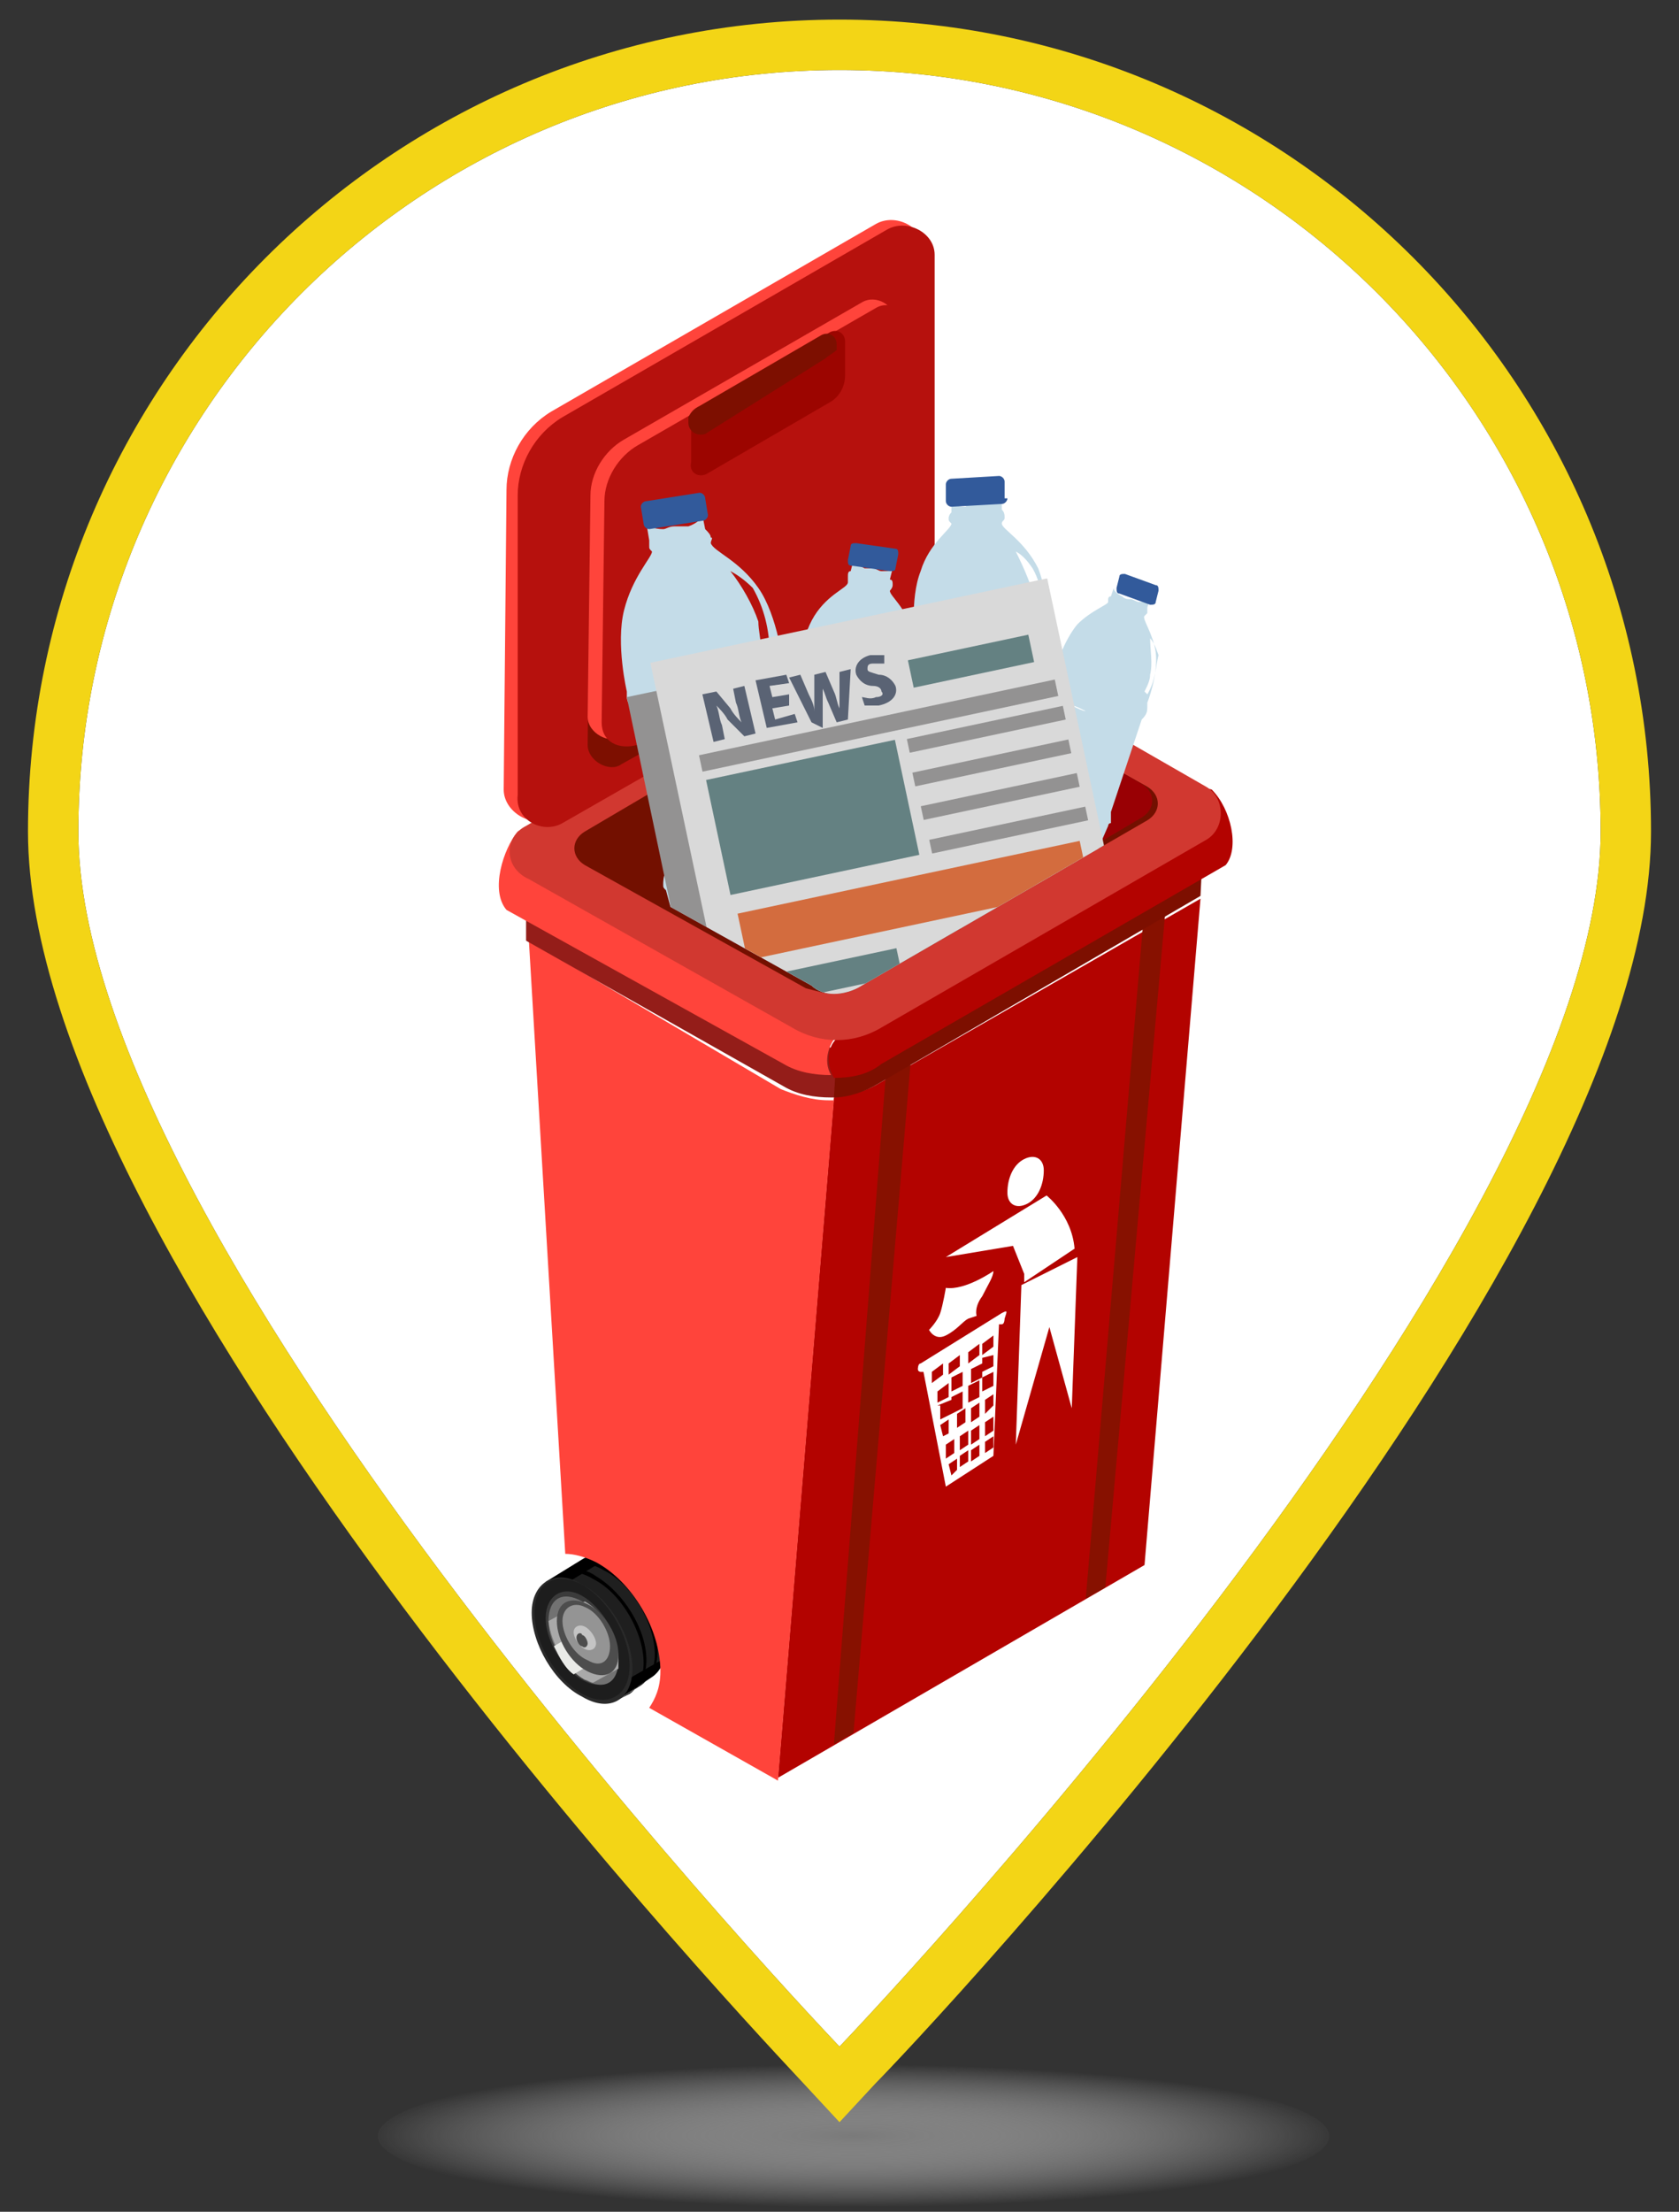 <?xml version="1.0" encoding="utf-8"?>
<!-- Generator: Adobe Illustrator 22.0.0, SVG Export Plug-In . SVG Version: 6.00 Build 0)  -->
<svg version="1.1" id="图层_1" xmlns="http://www.w3.org/2000/svg" xmlns:xlink="http://www.w3.org/1999/xlink" x="0px" y="0px"
	 viewBox="0 0 60 79" style="enable-background:new 0 0 60 79;" xml:space="preserve">
<rect x="0" y="0" width="60" height="79" fill="#333333" stroke="none"/>
<style type="text/css">
	.st0{fill:url(#SVGID_1_);}
	.st1{fill:#FFFFFF;}
	.st2{fill:#F3D516;}
	.st3{clip-path:url(#SVGID_3_);}
	.st4{fill:#1F1F1F;}
	.st5{fill:#2A2A2A;}
	.st6{fill:#1D1D1D;}
	.st7{fill:#3B3B3B;}
	.st8{fill:#727272;}
	.st9{fill:#A9A9A9;}
	.st10{fill:#E9EAE7;}
	.st11{fill:#4D4D4D;}
	.st12{fill:#949494;}
	.st13{fill:#C4C4C4;}
	.st14{fill:#B30300;}
	.st15{fill:#871100;}
	.st16{fill:#FF443B;}
	.st17{fill:#941D19;}
	.st18{fill:#7D0F00;}
	.st19{fill:#D13830;}
	.st20{fill:#731000;}
	.st21{fill:#990004;}
	.st22{fill:#B6110D;}
	.st23{fill:#9C0500;}
	.st24{clip-path:url(#SVGID_5_);}
	.st25{fill:#C4DCE8;}
	.st26{fill:#325A9B;}
	.st27{fill:#D9D9D9;}
	.st28{fill:#939292;}
	.st29{fill:#5A6374;}
	.st30{fill:#648182;}
	.st31{fill:#D36C3E;}
</style>
<g>
	
		<radialGradient id="SVGID_1_" cx="30.493" cy="76.291" r="17.448" gradientTransform="matrix(1 0 0 0.146 0 65.146)" gradientUnits="userSpaceOnUse">
		<stop  offset="0" style="stop-color:#7A7A7A"/>
		<stop  offset="1" style="stop-color:#FFFFFF;stop-opacity:0"/>
	</radialGradient>
	<ellipse class="st0" cx="30.5" cy="76.3" rx="17" ry="2.7"/>
	<g>
		<path class="st1" d="M57.2,29.7c0,15-27.2,43.4-27.2,43.4S2.8,44.7,2.8,29.7S15,2.5,30,2.5S57.2,14.7,57.2,29.7z"/>
		<path class="st2" d="M30,2.5c15,0,27.2,12.2,27.2,27.2S30,73.1,30,73.1S2.8,44.7,2.8,29.7S15,2.5,30,2.5 M30,0.7
			c-16,0-29,13-29,29c0,15.6,26.6,43.5,27.7,44.7l1.3,1.4l1.3-1.4C32.5,73.2,59,45.3,59,29.7C59,13.7,46,0.7,30,0.7L30,0.7z"/>
	</g>
	<g>
		<defs>
			<path id="SVGID_2_" d="M57.2,29.7c0,15-27.2,43.4-27.2,43.4S2.8,44.7,2.8,29.7S15,2.5,30,2.5S57.2,14.7,57.2,29.7z"/>
		</defs>
		<clipPath id="SVGID_3_">
			<use xlink:href="#SVGID_2_"  style="overflow:visible;"/>
		</clipPath>
		<g id="图层_1_1_" class="st3">
			<g>
				<g>
					<g>
						<path d="M22.1,60.7l-2.6-4.2l1.3-0.8l0,0c0.3-0.2,0.8-0.2,1.2,0.1c1,0.6,1.8,1.9,1.8,3c0,0.5-0.2,0.9-0.5,1.1l0,0l0,0l0,0
							L22.1,60.7z"/>
						<path class="st4" d="M20,56.7l1.8-1.1c0.1,0,0.2,0.1,0.3,0.1c1,0.6,1.8,1.9,1.8,3c0,0.2,0,0.4-0.1,0.5L22.4,60
							c-0.2,0-0.3-0.1-0.5-0.2c-0.2-0.1-0.4-0.2-0.5-0.4L20,57.2C20,57.1,20,56.9,20,56.7z"/>
						<path class="st5" d="M19,57.6c0,1.1,0.8,2.5,1.8,3c1,0.6,1.8,0.1,1.8-1s-0.8-2.5-1.8-3C19.9,56,19,56.5,19,57.6z"/>
						<path class="st6" d="M19.1,57.6c0,1.1,0.8,2.4,1.7,2.9c0.9,0.5,1.7,0.1,1.7-1s-0.8-2.4-1.7-2.9C19.9,56.1,19.1,56.5,19.1,57.6
							z"/>
						<path class="st7" d="M19.5,57.8c0,0.8,0.6,1.8,1.3,2.2c0.7,0.4,1.3,0.1,1.3-0.8c0-0.8-0.6-1.8-1.3-2.2S19.5,57,19.5,57.8z"/>
						<path class="st8" d="M19.6,57.9c0,0.8,0.6,1.7,1.3,2.1c0.7,0.4,1.2,0.1,1.2-0.7s-0.6-1.7-1.3-2.1
							C20.1,56.8,19.6,57.1,19.6,57.9z"/>
						<path class="st9" d="M20.9,57.2c0.7,0.4,1.2,1.3,1.2,2.1c0,0.1,0,0.2,0,0.3l-0.9,0.5c-0.1,0-0.2-0.1-0.3-0.1
							c-0.7-0.4-1.2-1.3-1.3-2.1L20.9,57.2z"/>
						<path class="st10" d="M21.5,57.8c0.2,0.3,0.4,0.7,0.5,1.1l-1.5,0.9c-0.3-0.2-0.5-0.6-0.7-1L21.5,57.8z"/>
						<path class="st10" d="M21.5,57.8c0.2,0.3,0.4,0.7,0.5,1.1l-1.5,0.9c-0.3-0.2-0.5-0.6-0.7-1L21.5,57.8z"/>
						<path class="st11" d="M19.9,57.9c0,0.7,0.5,1.5,1.1,1.8s1.1,0.1,1.1-0.6c0-0.7-0.5-1.5-1.1-1.8C20.4,57,19.9,57.2,19.9,57.9z"
							/>
						<path class="st12" d="M20.1,57.9c0,0.5,0.4,1.2,0.9,1.4c0.5,0.3,0.8,0,0.8-0.5s-0.4-1.2-0.9-1.4
							C20.5,57.2,20.1,57.4,20.1,57.9z"/>
						<path class="st13" d="M20.5,58.3c0,0.2,0.2,0.5,0.4,0.6c0.2,0.1,0.4,0,0.4-0.2s-0.2-0.5-0.4-0.6S20.5,58.1,20.5,58.3z"/>
						<path class="st11" d="M20.6,58.5c0,0.1,0.1,0.3,0.2,0.3c0.1,0.1,0.2,0,0.2-0.1s-0.1-0.3-0.2-0.3
							C20.8,58.3,20.6,58.3,20.6,58.5z"/>
						<path d="M22.1,60.7l0.8-0.5l0,0l0,0l0,0c0.3-0.2,0.5-0.6,0.5-1.1c0-1.1-0.8-2.5-1.8-3c-0.5-0.3-0.9-0.3-1.2-0.1l0,0l0.1-0.1
							l0,0c0.3-0.2,0.8-0.2,1.2,0.1c1,0.6,1.8,1.9,1.8,3c0,0.5-0.2,0.9-0.5,1.1l0,0l0,0l0,0L22.1,60.7L22.1,60.7z"/>
						<path d="M22.1,60.7l0.4-0.2l0,0l0,0l0,0c0.3-0.2,0.5-0.6,0.5-1.1c0-1.1-0.8-2.5-1.8-3c-0.5-0.3-0.9-0.3-1.2-0.1l0,0l0.1-0.1
							l0,0c0.3-0.2,0.8-0.2,1.2,0.1c1,0.6,1.8,1.9,1.8,3c0,0.5-0.2,0.9-0.5,1.1l0,0l0,0l0,0L22.1,60.7L22.1,60.7z"/>
					</g>
					<path class="st14" d="M27.8,63.5l13.1-7.6l2-23.8l-11.5,6.6c-0.5,0.3-1,0.4-1.6,0.5L27.8,63.5z"/>
					<g>
						<polygon class="st15" points="39.5,56.7 38.8,57.1 41,31.2 41.8,30.8 						"/>
						<polygon class="st15" points="31.8,36.5 32.7,36.1 30.5,61.9 29.8,62.3 						"/>
					</g>
					<path class="st16" d="M18.9,33.6l1.3,21.9c0.3,0,0.7,0.1,1.1,0.3c1.3,0.7,2.3,2.4,2.3,3.9c0,0.6-0.2,1-0.4,1.3l4.6,2.6l2-24.3
						c-0.1,0-0.1,0-0.2,0c-0.6,0-1.2-0.2-1.7-0.4L18.9,33.6z"/>
					<path class="st17" d="M18.8,31.4v2.2l9.2,5.2c0.5,0.3,1.1,0.4,1.7,0.4c0.1,0,0.1,0,0.2,0l0.1-1.6L18.8,31.4z"/>
					<path class="st18" d="M29.8,39.2c0.5,0,1.1-0.2,1.6-0.5L42.9,32l0.1-2l-13.1,7.6L29.8,39.2z"/>
					<path class="st14" d="M29.8,38.5c0.6,0,1.2-0.1,1.7-0.5l12.3-7.1c0.5-0.6,0.2-2-0.5-2.7L42,27.9l-11.8,9
						C29.5,37.2,29.5,38,29.8,38.5z"/>
					<path class="st16" d="M18.1,32.5L28,38c0.5,0.3,1.1,0.4,1.7,0.4c-0.3-0.5-0.1-1.2,0.4-1.6l11.8-9l-8.1-4.6
						c-1.1-0.6-2.4-0.6-3.4,0l-11.9,6.5C18,30.3,17.5,31.8,18.1,32.5z"/>
					<path class="st19" d="M18.9,31.4l9.4,5.3c1,0.6,2.2,0.6,3.2,0L43.1,30c0.7-0.4,0.7-1.5,0-1.9l-9.4-5.4c-1-0.6-2.3-0.6-3.3,0
						l-11.6,6.8C18,29.9,18,31,18.9,31.4z"/>
					<path class="st20" d="M29.8,35.5c0.3,0,0.7-0.1,1-0.3L41,29.3c0.5-0.3,0.5-0.9,0-1.2L33,23.6c-0.3-0.2-0.6-0.2-0.9-0.2
						c-0.3,0-0.7,0.1-1,0.3l-10.2,6c-0.5,0.3-0.5,0.9,0,1.2l7.9,4.4C29.2,35.4,29.5,35.5,29.8,35.5z"/>
					<path class="st21" d="M31.8,23.3c0.1,0,0.1,0,0.2,0c0.3,0,0.7,0.1,0.9,0.2l7.9,4.5c0.5,0.3,0.5,0.9,0,1.2L32,34.4L31.8,23.3z"
						/>
					<g>
						<path class="st1" d="M33.8,44.9l3.6-2.2c0,0,0.9,0.7,1,1.9l-1.8,1.2v-0.3l-0.4-1L33.8,44.9z"/>
						<polygon class="st1" points="38.5,44.9 38.3,50.3 37.5,47.4 36.3,51.6 36.5,45.9 						"/>
						<path class="st1" d="M37.3,41.8c0,0.5-0.2,1-0.6,1.2c-0.4,0.2-0.7,0-0.7-0.4c0-0.5,0.2-1,0.6-1.2C37,41.2,37.3,41.4,37.3,41.8
							z"/>
						<path class="st1" d="M33.8,46c0,0-0.1,0.6-0.2,0.9c-0.1,0.3-0.4,0.6-0.4,0.6s0.2,0.4,0.6,0.2c0.4-0.2,0.6-0.5,0.8-0.6
							c0.3-0.1,0.3-0.1,0.3-0.1s-0.1-0.3,0.2-0.7c0.2-0.4,0.4-0.7,0.4-0.9C35.5,45.4,34.5,46.1,33.8,46z"/>
						<path class="st1" d="M35.8,46.9l-2.9,1.8c-0.1,0-0.1,0.2-0.1,0.2l0,0c0,0.1,0.1,0.1,0.1,0.1H33l0.8,4.1l1.7-1.1l0.2-4.7h0.1
							c0.1,0,0.1-0.2,0.1-0.2l0,0C36,46.8,36,46.8,35.8,46.9z M35,48v0.4l-0.4,0.3v-0.4L35,48z M34.3,48.8l-0.4,0.3v-0.4l0.4-0.3
							V48.8z M33.3,49l0.4-0.3v0.4l-0.4,0.3V49z M33.5,49.7L33.5,49.7l0.4-0.3v0.1v0.2v0.2l-0.4,0.2V49.7z M33.5,50.2L34,50v0.2v0.2
							l0,0v0.1l-0.4,0.2V50.2z M33.7,51.3l-0.1-0.4l0.3-0.2v0.2v0.3L33.7,51.3L33.7,51.3z M33.8,51.6l0.3-0.2v0.1v0.1v0.3l-0.3,0.2
							V51.6z M34,52.7l-0.1-0.4l0.3-0.2v0.4L34,52.7z M34,49.5v-0.2v-0.1l0.4-0.2v0.1v0.4L34,49.7V49.5z M34,50.1v-0.2l0.4-0.2v0.2
							V50v0.3L34,50.5V50.1z M34.2,50.8v-0.2v-0.1l0.3-0.2v0.4v0.1L34.2,51V50.8z M34.3,51.5v-0.2l0.3-0.2v0.1v0.4l-0.3,0.2V51.5z
							 M34.3,52.4V52l0.3-0.2v0.4L34.3,52.4z M35,52l-0.3,0.2v-0.4l0.3-0.2V52z M35,51.1v0.3l-0.3,0.2v-0.4v-0.1l0.3-0.2V51.1z
							 M35,50.1v0.2v0.3l-0.3,0.2v-0.1v-0.4L35,50.1L35,50.1z M35,49.6v0.3l-0.4,0.2v-0.3v-0.1v-0.2l0.4-0.2V49.6z M34.7,49.4V49
							v-0.1l0.4-0.2v0.1V49v0.2L34.7,49.4z M35.5,51.7l-0.3,0.2v-0.4l0.3-0.2V51.7z M35.5,51.1l-0.3,0.2V51v-0.1v-0.1l0.3-0.2V51.1z
							 M35.5,50.2L35.5,50.2l-0.3,0.3v-0.3V50l0.3-0.2V50.2z M35.5,49.5l-0.4,0.2l0,0l0,0v-0.2v-0.3l0.4-0.2V49.5z M35.5,48.4v0.4
							L35.1,49v-0.2v-0.2v-0.1L35.5,48.4L35.5,48.4z M35.5,48.1l-0.4,0.3V48l0.4-0.3V48.1z"/>
					</g>
				</g>
				<path class="st16" d="M18,28.2l0.1-10.7c0-1.1,0.6-2.2,1.6-2.8L31.3,8C32,7.6,33,8.1,33,8.9v10.8c0,1.2-0.6,2.2-1.6,2.8
					l-11.7,6.7C19,29.6,18,29,18,28.2z"/>
				<path class="st22" d="M18.5,28.4V17.7c0-1.1,0.6-2.2,1.6-2.8l11.6-6.7c0.7-0.4,1.7,0.1,1.7,0.9v10.8c0,1.2-0.6,2.2-1.6,2.8
					l-11.7,6.7C19.4,29.8,18.4,29.3,18.5,28.4z"/>
				<path class="st18" d="M21,26.6l0.1-7.9c0-0.8,0.5-1.6,1.2-2l8.5-4.9c0.5-0.3,1.2,0.1,1.2,0.7v7.9c0,0.9-0.5,1.6-1.2,2.1
					l-8.6,4.8C21.8,27.6,21,27.2,21,26.6z"/>
				<path class="st16" d="M21,25.6l0.1-7.9c0-0.8,0.5-1.6,1.2-2l8.5-4.9c0.5-0.3,1.2,0.1,1.2,0.7v7.9c0,0.9-0.5,1.6-1.2,2.1
					l-8.6,4.8C21.8,26.6,21,26.2,21,25.6z"/>
				<path class="st22" d="M21.5,25.8l0.1-7.9c0-0.8,0.5-1.6,1.2-2l8.5-4.9c0.5-0.3,1.2,0.1,1.2,0.7v7.9c0,0.9-0.5,1.6-1.2,2.1
					l-8.5,4.9C22.1,26.8,21.5,26.5,21.5,25.8z"/>
				<path class="st23" d="M25.3,16.9l4.3-2.5c0.4-0.2,0.6-0.6,0.6-1v-1.2c0-0.3-0.3-0.5-0.6-0.3l-4.3,2.5c-0.4,0.2-0.6,0.6-0.6,1
					v1.1C24.6,16.9,25,17.1,25.3,16.9z"/>
				<path class="st18" d="M29.5,12.8c0.1-0.1,0.3-0.2,0.4-0.3v-0.2c0-0.3-0.3-0.5-0.6-0.3l-4.3,2.5c-0.2,0.1-0.3,0.2-0.4,0.4v0.2
					c0,0.3,0.3,0.5,0.6,0.4L29.5,12.8z"/>
			</g>
			<g>
				<g>
					<defs>
						<path id="SVGID_4_" d="M29.8,35.5c0.3,0,0.7-0.1,1-0.3L41,29.3c0.5-0.3,0.5-0.9,0-1.2l7-17c-0.3-0.2-15.5,0.3-15.8,0.3
							S19.9,12,19.6,12.2l1.5,17.4c-0.5,0.3-0.5,0.9,0,1.2l7.9,4.4C29.2,35.4,29.5,35.5,29.8,35.5z"/>
					</defs>
					<clipPath id="SVGID_5_">
						<use xlink:href="#SVGID_4_"  style="overflow:visible;"/>
					</clipPath>
					<g class="st24">
						<g>
							<g>
								<g>
									<g>
										<g>
											<g>
												<path class="st25" d="M32.5,24.8v-0.1c0,0,0.3-1.3,0.1-2.1c-0.2-0.9-0.8-1.3-0.8-1.5c0,0,0.1-0.1,0.1-0.2l0,0l0,0
													c0-0.1,0-0.2-0.1-0.2l0.1-0.4c0,0.1-0.2,0.1-0.4,0.1c-0.1,0-0.2-0.1-0.3-0.1s-0.2,0-0.3,0c-0.2-0.1-0.4-0.2-0.4-0.3
													l-0.1,0.4c-0.1,0-0.1,0.1-0.1,0.2l0,0l0,0c0,0.1,0,0.1,0,0.2l0,0c0,0.2-0.7,0.4-1.2,1.2c-0.5,0.8-0.6,2.1-0.6,2.1v0.1
													c0,0.2,0,0.4,0.1,0.5l-0.7,4.1c-0.1,0.1-0.2,0.2-0.2,0.3l0,0l0,0l0,0v0.1l-0.2,1.9c0,0,0,0.8,0.2,0.9l0,0h0.1
													c0,0,0.1,0,0.2,0c0,0,0.1,0,0.1,0.1c0,0.1,0,0.2,0,0.2s0.1,0.3,0.3,0.4l0,0c0.3,0.1,0.4,0.1,0.4,0.1s0.1,0.1,0.3,0
													c0.1,0,0.1,0,0.2-0.1c0.2-0.2,0.4-0.5,0.4-0.5s0.1,0,0.1,0.1l0.2,0.3c0,0,0,0,0,0.1c0.1,0.1,0.2,0.1,0.4,0
													c0.3-0.2,0.3-0.2,0.3-0.2s0.2-0.2,0.3-0.6l0.5-2.1v-0.1c0-0.1,0-0.3-0.1-0.4c0,0,0,0,0-0.1l0,0l0.7-4
													C32.3,25.2,32.3,25,32.5,24.8z M27.7,29.1L27.7,29.1C27.7,29,27.7,29,27.7,29.1C27.7,29,27.7,29,27.7,29.1z M29.3,25.3
													L29.3,25.3C29.3,25.2,29.3,25.2,29.3,25.3c0.2,0,0.4,0.1,0.6,0.2c0,0,0,0,0,0.1C29.5,25.4,29.3,25.3,29.3,25.3z
													 M31,25.6c-0.2,0-0.5,0-0.7-0.1c-0.1,0-0.3-0.1-0.4-0.1c0,0,0,0,0-0.1c0.1,0,0.3,0.1,0.4,0.1
													C30.5,25.6,30.8,25.6,31,25.6L31,25.6z M31.5,29.7L31.5,29.7L31.5,29.7L31.5,29.7z M32.3,24.3c0-0.1-0.1-0.1-0.1-0.2
													c0.1-0.2,0.1-0.5,0.2-0.7c0-0.4-0.1-1-0.3-1.5c0.1,0.1,0.3,0.3,0.4,0.6C32.5,23.1,32.5,23.7,32.3,24.3z"/>
											</g>
										</g>
									</g>
								</g>
							</g>
							<path class="st26" d="M32,20.3c0,0.1-0.1,0.1-0.2,0.1l-1.4-0.2c-0.1,0-0.1-0.1-0.1-0.2l0.1-0.5c0-0.1,0.1-0.1,0.2-0.1
								l1.4,0.2c0.1,0,0.1,0.1,0.1,0.2L32,20.3z"/>
						</g>
						<g>
							<g>
								<g>
									<g>
										<g>
											<g>
												<path class="st25" d="M28,24v-0.2c0,0-0.2-1.8-0.9-2.8s-1.6-1.3-1.7-1.6c0-0.1,0.1-0.2,0-0.2l0,0l0,0
													c0-0.1-0.1-0.2-0.2-0.3l-0.1-0.5c0,0.1-0.2,0.3-0.5,0.4c-0.1,0-0.3,0-0.5,0s-0.3,0.1-0.4,0.1c-0.3,0-0.6-0.1-0.6-0.2
													l0.1,0.6c0,0,0,0.1,0,0.2l0,0l0,0c0,0.1,0,0.1,0.1,0.2l0,0c0,0.2-0.7,0.9-1,2.1s0.1,2.9,0.1,2.9v0.2
													c0,0.2,0.2,0.5,0.4,0.6l1,5.6c-0.1,0.2-0.1,0.4-0.1,0.5l0,0l0,0l0,0c0,0.1,0,0.1,0.1,0.2l0.7,2.6c0,0,0.4,1.1,0.7,1l0,0
													h0.1c0,0,0.2,0,0.2-0.1c0,0,0.1-0.1,0.2,0.1c0.1,0.2,0.2,0.3,0.2,0.3s0.2,0.4,0.6,0.4l0,0c0.4,0,0.5,0,0.5,0
													s0.2,0,0.4-0.1c0.1,0,0.1-0.1,0.2-0.2C27.8,35.5,28,35,28,35c0-0.1,0.1-0.1,0.2,0l0.4,0.3c0,0,0,0,0.1,0.1
													c0.1,0,0.3,0,0.4-0.2c0.2-0.4,0.2-0.4,0.2-0.4s0.2-0.4,0.1-0.8l-0.3-2.9c0-0.1,0-0.1,0-0.2c0-0.2-0.1-0.3-0.3-0.5
													c0,0,0-0.1-0.1-0.1l0,0l-0.8-5.6C28,24.5,28,24.2,28,24z M24,31.6L24,31.6C24,31.5,24,31.5,24,31.6
													C24,31.5,24,31.5,24,31.6z M24.1,26L24.1,26C24.1,25.9,24.1,25.9,24.1,26c0.2,0,0.5,0,0.8,0c0,0,0,0,0,0.1
													C24.6,26,24.4,26,24.1,26z M26.5,25.7c-0.3,0.1-0.6,0.2-1,0.3c-0.2,0-0.3,0.1-0.5,0.1c0,0,0,0,0-0.1
													c0.2,0,0.4,0,0.5-0.1C25.8,25.8,26.3,25.7,26.5,25.7L26.5,25.7z M29,30.7L29,30.7C29,30.6,29,30.6,29,30.7
													C29,30.6,29,30.6,29,30.7z M27.5,23.3c-0.1,0-0.2-0.1-0.3-0.1c0-0.3-0.1-0.7-0.1-1c-0.2-0.6-0.6-1.3-1-1.8
													c0.2,0.1,0.5,0.3,0.8,0.6C27.3,21.7,27.5,22.5,27.5,23.3z"/>
											</g>
										</g>
									</g>
								</g>
							</g>
							<path class="st26" d="M25.3,18.4c0,0.1-0.1,0.2-0.2,0.2l-1.9,0.3c-0.1,0-0.2-0.1-0.2-0.2l-0.1-0.6c0-0.1,0.1-0.2,0.2-0.2
								l1.9-0.3c0.1,0,0.2,0.1,0.2,0.2L25.3,18.4z"/>
						</g>
						<g>
							<g>
								<g>
									<g>
										<g>
											<g>
												<path class="st25" d="M41,25.2v-0.1c0,0,0.4-1,0.3-1.8c-0.1-0.7-0.5-1.2-0.4-1.3l0.1-0.1l0,0l0,0c0-0.1,0-0.1,0-0.2
													l0.1-0.3c0,0.1-0.2,0.1-0.4,0.1c-0.1,0-0.2-0.1-0.3-0.1s-0.2,0-0.3-0.1c-0.2-0.1-0.3-0.2-0.3-0.3l-0.1,0.3
													c-0.1,0-0.1,0.1-0.1,0.1l0,0l0,0v0.1l0,0c0,0.1-0.6,0.3-1.1,0.8c-0.5,0.6-0.8,1.6-0.8,1.6V24c0,0.1,0,0.3,0,0.4
													l-1.1,3.4c-0.1,0.1-0.2,0.2-0.2,0.3l0,0l0,0l0,0v0.1L36,29.8c0,0-0.1,0.7,0.1,0.7l0,0l0,0c0,0,0.1,0,0.2,0
													c0,0,0.1,0,0.1,0.1s0,0.2,0,0.2s0,0.3,0.2,0.4l0,0c0.2,0.1,0.3,0.1,0.3,0.1s0.2,0.4,0.3,0.4c0,0,0.1,0,0.2-0.1
													c0.2-0.1,0.4-0.3,0.4-0.4c0,0,0,0,0.1,0.1l0.1,0.3c0,0,0,0,0,0.1s0.1,0.1,0.3,0c0.3-0.2,0.3-0.2,0.3-0.2
													s0.2-0.2,0.3-0.4l0.7-1.6c0,0,0-0.1,0.1-0.1c0-0.1,0-0.2,0-0.3c0,0,0,0,0-0.1l0,0l1.1-3.3C41,25.5,41,25.4,41,25.2z
													 M36.7,28.2L36.7,28.2L36.7,28.2L36.7,28.2z M38.3,25.2L38.3,25.2L38.3,25.2c0.1,0,0.3,0.1,0.5,0.2l0,0
													C38.7,25.4,38.5,25.3,38.3,25.2z M39.8,25.7c-0.2,0-0.4-0.1-0.6-0.1c-0.1,0-0.2-0.1-0.3-0.1l0,0c0.1,0,0.2,0.1,0.3,0.1
													C39.3,25.6,39.5,25.7,39.8,25.7L39.8,25.7z M39.7,29.2L39.7,29.2L39.7,29.2L39.7,29.2z M41,24.8l-0.1-0.1
													c0.1-0.2,0.2-0.4,0.2-0.6c0.1-0.4,0-0.9,0-1.3c0.1,0.1,0.2,0.3,0.3,0.6C41.3,23.8,41.3,24.3,41,24.8z"/>
											</g>
										</g>
									</g>
								</g>
							</g>
							<path class="st26" d="M41.3,21.5c0,0.1-0.1,0.1-0.2,0.1L40,21.2c-0.1,0-0.1-0.1-0.1-0.2l0.1-0.4c0-0.1,0.1-0.1,0.2-0.1
								l1.1,0.4c0.1,0,0.1,0.1,0.1,0.2L41.3,21.5z"/>
						</g>
						<g>
							<g>
								<g>
									<g>
										<g>
											<g>
												<path class="st25" d="M37.5,23.1v-0.2c0,0,0-1.6-0.4-2.6c-0.5-1-1.3-1.4-1.3-1.6c0-0.1,0.1-0.1,0.1-0.2l0,0l0,0
													c0-0.1,0-0.2-0.1-0.3v-0.5c0,0.1-0.2,0.2-0.5,0.3c-0.1,0-0.3,0-0.4,0c-0.2,0-0.3,0-0.4,0.1c-0.3,0-0.5-0.1-0.5-0.3v0.5
													c-0.1,0.1-0.1,0.2-0.1,0.2l0,0l0,0c0,0.1,0,0.1,0.1,0.2l0,0c0,0.2-0.8,0.7-1.1,1.7c-0.4,1-0.2,2.6-0.2,2.6v0.2
													c0,0.2,0.1,0.4,0.3,0.6l0.2,5.2c-0.1,0.1-0.1,0.3-0.1,0.5l0,0l0,0l0,0c0,0.1,0,0.1,0,0.2l0.3,2.4c0,0,0.2,1,0.5,1l0,0
													H34c0,0,0.1,0,0.2-0.1c0,0,0.1-0.1,0.1,0.1c0,0.1,0.1,0.3,0.1,0.3s0.2,0.4,0.5,0.5l0,0c0.3,0.1,0.5,0.1,0.5,0.1
													s0.2,0,0.3,0s0.1-0.1,0.2-0.2c0.2-0.3,0.4-0.7,0.4-0.7s0.1-0.1,0.2,0.1l0.3,0.3c0,0,0,0,0.1,0.1c0.1,0,0.2,0.1,0.4-0.1
													c0.3-0.4,0.3-0.4,0.3-0.4s0.2-0.3,0.2-0.7l0.1-2.6c0-0.1,0-0.1,0-0.2c0-0.2-0.1-0.3-0.2-0.5V29l0,0l-0.1-5.1
													C37.5,23.6,37.5,23.4,37.5,23.1z M33,29.5L33,29.5C33,29.4,33,29.4,33,29.5C33,29.4,33,29.5,33,29.5z M33.8,24.5
													L33.8,24.5C33.8,24.4,33.8,24.4,33.8,24.5c0.2,0,0.5,0,0.7,0.1c0,0,0,0,0,0.1C34.3,24.6,34,24.5,33.8,24.5z M36,24.5
													c-0.3,0.1-0.6,0.1-0.9,0.1c-0.2,0-0.3,0-0.5,0c0,0,0,0,0-0.1c0.2,0,0.3,0,0.5,0C35.5,24.5,35.8,24.5,36,24.5L36,24.5z
													 M37.7,29.3L37.7,29.3L37.7,29.3L37.7,29.3z M37.2,22.5c-0.1-0.1-0.1-0.1-0.2-0.1c0-0.3,0-0.6,0-0.9
													c-0.1-0.5-0.4-1.2-0.7-1.8c0.2,0.1,0.4,0.3,0.6,0.6C37.3,21,37.3,21.8,37.2,22.5z"/>
											</g>
										</g>
									</g>
								</g>
							</g>
							<path class="st26" d="M36,17.8c0,0.1-0.1,0.2-0.2,0.2L34,18.1c-0.1,0-0.2-0.1-0.2-0.2v-0.6c0-0.1,0.1-0.2,0.2-0.2l1.7-0.1
								c0.1,0,0.2,0.1,0.2,0.2V17.8z"/>
						</g>
						<g>
							<polygon class="st27" points="25.8,37.8 40.5,34.7 40.3,33.9 25.8,37 							"/>
							<g>
								<path class="st28" d="M25.8,37.8c0.5-0.1,0.4-1,0.4-1l13-2.8l-2.6-12.1l-14.2,3L25,37.3C25.1,37.6,25.3,37.9,25.8,37.8z"/>
							</g>
							
								<rect x="24.5" y="22" transform="matrix(0.978 -0.208 0.208 0.978 -5.296 7.254)" class="st27" width="14.5" height="13.6"/>
							<g>
								<g>
									<g>
										<path class="st29" d="M25.5,26.5l-0.4-1.7l0.5-0.1l0.5,0.6c0.1,0.2,0.3,0.4,0.4,0.5l0,0c-0.1-0.2-0.1-0.5-0.2-0.7
											l-0.1-0.5l0.4-0.1l0.4,1.7l-0.4,0.1L26,25.7c-0.1-0.2-0.3-0.4-0.4-0.5l0,0c0.1,0.2,0.1,0.5,0.2,0.7l0.1,0.5L25.5,26.5z"/>
										<path class="st29" d="M28.2,25.2l-0.6,0.1l0.1,0.4l0.7-0.2l0.1,0.3L27.4,26L27,24.3l1.1-0.2l0.1,0.3l-0.7,0.1l0.1,0.4
											l0.6-0.1L28.2,25.2z"/>
										<path class="st29" d="M29,25.8l-0.8-1.6l0.4-0.1l0.3,0.7c0.1,0.2,0.2,0.4,0.2,0.6l0,0c0-0.2,0-0.4,0-0.6v-0.7l0.4-0.1
											l0.3,0.7c0.1,0.2,0.1,0.4,0.2,0.6l0,0c0-0.2,0-0.4,0-0.6V24l0.4-0.1l-0.1,1.8l-0.4,0.1l-0.3-0.7c-0.1-0.2-0.1-0.3-0.2-0.5
											l0,0c0,0.2,0,0.4,0,0.6V26L29,25.8z"/>
										<path class="st29" d="M30.8,24.9c0.1,0,0.3,0.1,0.5,0c0.2,0,0.3-0.1,0.2-0.2c0-0.1-0.1-0.2-0.3-0.2
											c-0.3,0-0.5-0.2-0.6-0.4c-0.1-0.3,0.1-0.6,0.5-0.7c0.2,0,0.3,0,0.5,0v0.3c-0.1,0-0.2,0-0.4,0S31,23.8,31,23.9
											s0.1,0.1,0.4,0.2c0.3,0,0.5,0.2,0.6,0.4c0.1,0.3-0.1,0.6-0.6,0.7c-0.2,0-0.4,0-0.5,0L30.8,24.9z"/>
									</g>
								</g>
								
									<rect x="32.5" y="23.1" transform="matrix(0.978 -0.208 0.208 0.978 -4.146 7.753)" class="st30" width="4.4" height="1"/>
							</g>
							
								<rect x="24.9" y="25.6" transform="matrix(0.978 -0.208 0.208 0.978 -4.698 7.118)" class="st28" width="13" height="0.6"/>
							
								<rect x="25.6" y="27.1" transform="matrix(0.978 -0.208 0.208 0.978 -5.442 6.681)" class="st30" width="6.9" height="4.2"/>
							
								<rect x="32.4" y="25.8" transform="matrix(0.978 -0.208 0.208 0.978 -4.647 7.904)" class="st28" width="5.7" height="0.5"/>
							
								<rect x="32.6" y="27" transform="matrix(0.978 -0.208 0.208 0.978 -4.895 7.973)" class="st28" width="5.7" height="0.5"/>
							
								<rect x="32.9" y="28.2" transform="matrix(0.978 -0.208 0.208 0.978 -5.137 8.061)" class="st28" width="5.7" height="0.5"/>
							
								<rect x="33.2" y="29.4" transform="matrix(0.978 -0.208 0.208 0.978 -5.378 8.149)" class="st28" width="5.7" height="0.5"/>
							
								<rect x="26.4" y="31.3" transform="matrix(0.978 -0.208 0.208 0.978 -5.972 7.514)" class="st31" width="12.5" height="1.7"/>
							
								<rect x="27" y="34.4" transform="matrix(0.978 -0.208 0.208 0.978 -6.613 6.922)" class="st30" width="5.2" height="1"/>
							
								<rect x="33.9" y="32.9" transform="matrix(0.978 -0.208 0.208 0.978 -6.147 8.347)" class="st30" width="5.4" height="1"/>
							
								<rect x="27.2" y="35.8" transform="matrix(0.978 -0.208 0.208 0.978 -6.851 6.988)" class="st28" width="5.2" height="0.5"/>
							
								<rect x="34.3" y="34.3" transform="matrix(0.978 -0.208 0.208 0.978 -6.382 8.434)" class="st28" width="5.2" height="0.5"/>
						</g>
					</g>
				</g>
			</g>
		</g>
	</g>
</g>
</svg>
